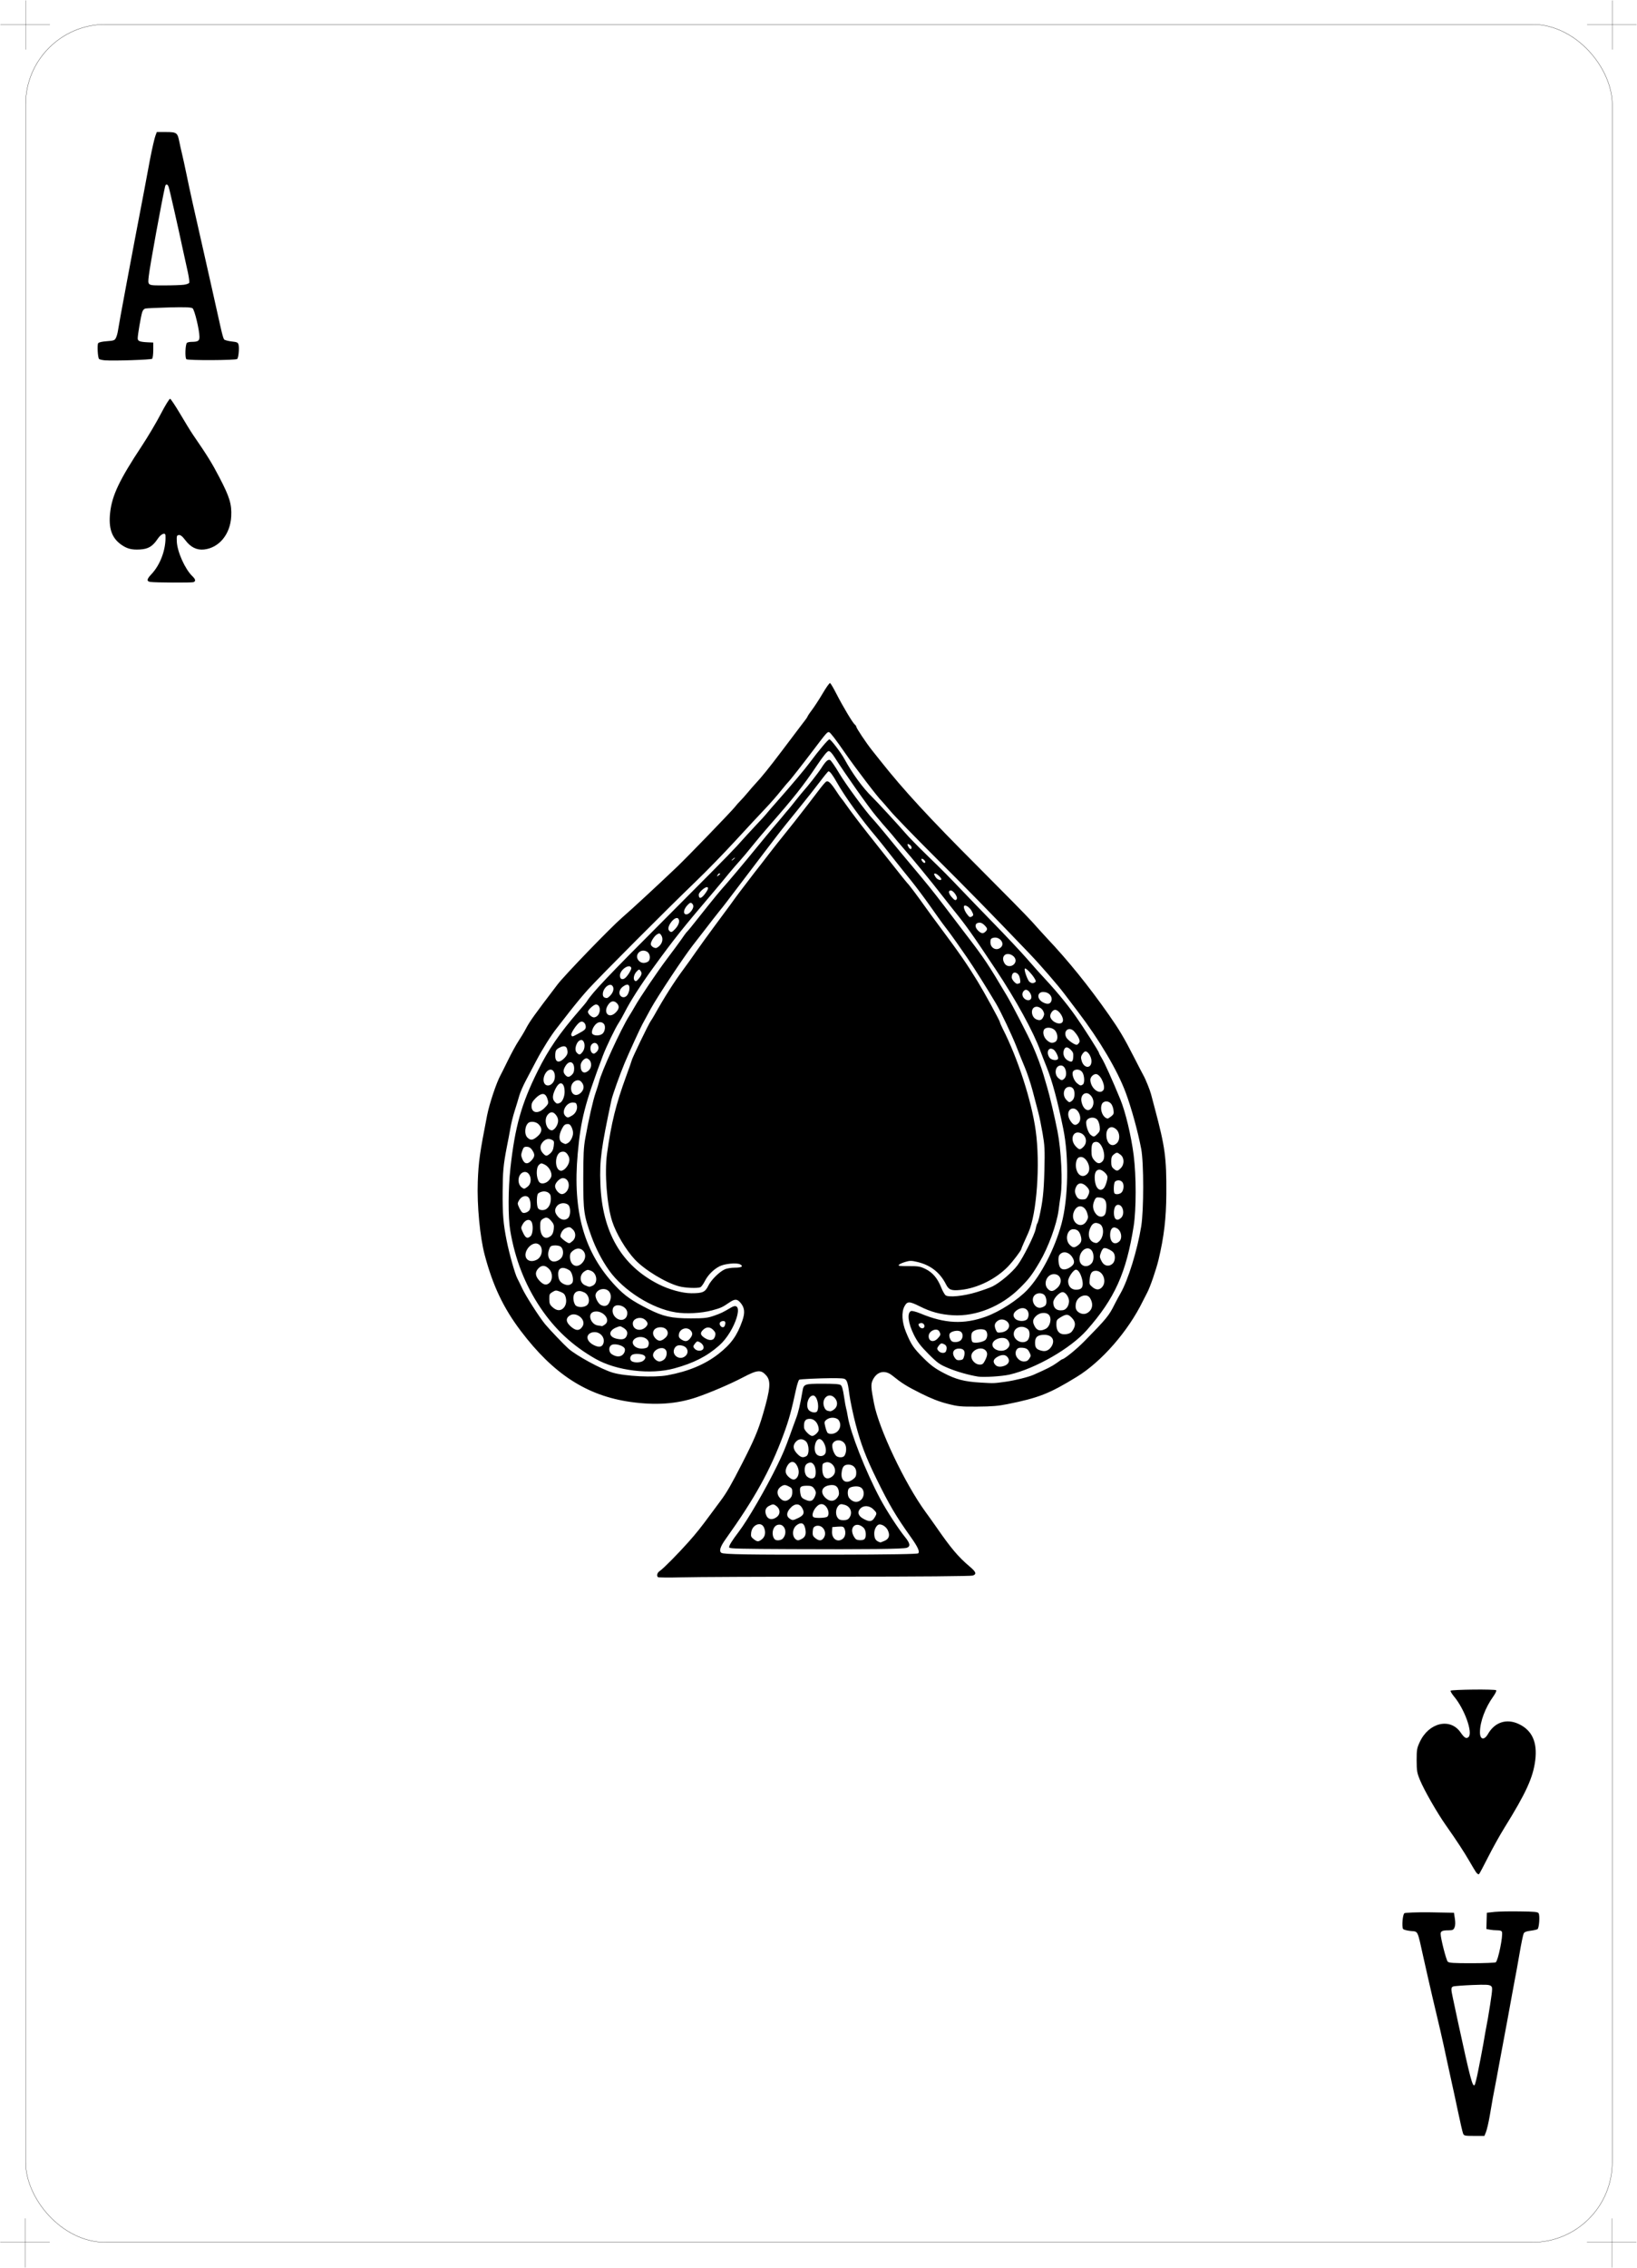 <?xml version="1.0" encoding="UTF-8" standalone="no"?>
<!-- Created with Inkscape (http://www.inkscape.org/) -->
<svg
   xmlns:dc="http://purl.org/dc/elements/1.1/"
   xmlns:cc="http://creativecommons.org/ns#"
   xmlns:rdf="http://www.w3.org/1999/02/22-rdf-syntax-ns#"
   xmlns:svg="http://www.w3.org/2000/svg"
   xmlns="http://www.w3.org/2000/svg"
   xmlns:sodipodi="http://sodipodi.sourceforge.net/DTD/sodipodi-0.dtd"
   xmlns:inkscape="http://www.inkscape.org/namespaces/inkscape"
   id="svg7133"
   sodipodi:version="0.32"
   inkscape:version="0.46"
   width="230.315"
   height="318.842"
   version="1.0"
   sodipodi:docname="as.svg"
   inkscape:output_extension="org.inkscape.output.svg.inkscape">
  <defs
     id="defs7136">
    <inkscape:perspective
       sodipodi:type="inkscape:persp3d"
       inkscape:vp_x="0 : 526.18109 : 1"
       inkscape:vp_y="0 : 1000 : 0"
       inkscape:vp_z="744.09448 : 526.18109 : 1"
       inkscape:persp3d-origin="372.04724 : 350.78739 : 1"
       id="perspective7140" />
  </defs>
  <sodipodi:namedview
     inkscape:window-height="900"
     inkscape:window-width="1027"
     inkscape:pageshadow="2"
     inkscape:pageopacity="0.0"
     guidetolerance="10.0"
     gridtolerance="10.0"
     objecttolerance="10.0"
     borderopacity="1.0"
     bordercolor="#666666"
     pagecolor="#ffffff"
     id="base"
     showgrid="false"
     inkscape:zoom="2"
     inkscape:cx="113.50858"
     inkscape:cy="173.36079"
     inkscape:window-x="22"
     inkscape:window-y="29"
     inkscape:current-layer="svg7133" />
  <path
     style="fill:#000000"
     d="M 22.062 18.562 L 21.875 19.062 C 21.764 19.33 21.4 20.863 21.094 22.469 C 20.787 24.075 20.432 26.03 20.281 26.812 C 18.481 36.177 16.733 45.518 16.594 46.5 C 16.547 46.829 16.421 47.285 16.312 47.5 C 16.134 47.854 16.001 47.899 15.031 47.969 C 14.362 48.017 13.899 48.121 13.812 48.25 C 13.653 48.488 13.754 50.289 13.938 50.469 C 14.005 50.535 14.379 50.626 14.75 50.656 C 15.984 50.757 21.254 50.581 21.406 50.438 C 21.489 50.36 21.563 49.812 21.562 49.219 L 21.562 48.156 L 20.812 48.125 C 19.621 48.063 19.375 47.95 19.375 47.562 C 19.375 47.075 19.818 44.489 20 43.906 C 20.097 43.596 20.262 43.418 20.469 43.375 C 20.648 43.337 22.158 43.262 23.812 43.219 C 26.099 43.159 26.897 43.2 27.094 43.344 C 27.372 43.547 28.053 46.372 28.062 47.344 C 28.068 47.933 27.86 48.054 26.938 48.062 C 26.69 48.065 26.418 48.12 26.312 48.188 C 26.078 48.336 25.997 50.278 26.219 50.5 C 26.411 50.692 33.183 50.661 33.375 50.469 C 33.557 50.287 33.683 48.947 33.562 48.469 C 33.479 48.137 33.354 48.09 32.562 48 C 32.07 47.944 31.602 47.811 31.531 47.719 C 31.417 47.569 31.263 47.014 31 45.844 C 30.757 44.762 30.133 41.995 29.875 40.812 C 29.713 40.071 29.236 37.947 28.812 36.094 C 27.247 29.235 26.686 26.681 26.25 24.562 C 26.004 23.368 25.707 22.015 25.594 21.562 C 25.481 21.11 25.314 20.349 25.219 19.875 C 24.975 18.659 24.856 18.562 23.344 18.562 L 22.062 18.562 z M 23.438 25.938 C 23.531 25.938 23.636 26.032 23.719 26.25 C 23.851 26.598 25.024 31.779 25.75 35.188 C 25.969 36.217 26.289 37.623 26.438 38.312 C 26.586 39.002 26.664 39.648 26.625 39.75 C 26.586 39.852 26.252 39.98 25.875 40.031 C 25.498 40.083 24.238 40.125 23.094 40.125 C 20.699 40.125 20.775 40.193 20.938 38.75 C 21.097 37.332 22.757 28.276 23.219 26.25 C 23.268 26.033 23.344 25.937 23.438 25.938 z M 23.938 56.062 C 23.842 56.031 23.248 56.982 22.625 58.188 C 22.007 59.384 20.797 61.419 19.938 62.719 C 16.801 67.462 15.773 69.633 15.5 72.031 C 15.252 74.206 15.7 75.589 17 76.531 C 17.854 77.15 18.518 77.316 19.688 77.25 C 20.859 77.184 21.471 76.819 22.188 75.75 C 22.648 75.063 23.257 74.796 23.281 75.281 C 23.378 77.171 22.579 79.389 21.281 80.75 C 20.638 81.424 20.603 81.729 21.156 81.812 C 21.826 81.914 26.961 81.943 27.219 81.844 C 27.563 81.712 27.529 81.445 27.062 81 C 26.044 80.028 24.941 77.595 24.875 76.125 C 24.84 75.355 24.875 75.259 25.156 75.219 C 25.386 75.186 25.641 75.37 26.094 75.969 C 26.822 76.933 27.688 77.366 28.719 77.25 C 30.841 77.011 32.403 75.098 32.531 72.594 C 32.619 70.886 32.301 69.871 30.906 67.188 C 29.847 65.149 29.206 64.1 27.156 61.125 C 26.791 60.596 25.972 59.236 25.312 58.125 C 24.653 57.014 24.032 56.094 23.938 56.062 z M 116.781 96.031 C 116.69 96.001 116.217 96.683 115.719 97.531 C 115.22 98.379 114.522 99.434 114.188 99.875 C 113.853 100.316 113.594 100.722 113.594 100.781 C 113.594 100.84 113.157 101.409 112.656 102.062 C 112.156 102.716 110.933 104.338 109.938 105.656 C 108.226 107.921 107.094 109.328 106.219 110.25 C 106.007 110.473 105.552 111 105.188 111.438 C 104.823 111.875 104.335 112.416 104.125 112.625 C 103.915 112.834 103.593 113.19 103.406 113.438 C 103.016 113.954 96.761 120.431 95.312 121.812 C 92.785 124.223 88.834 127.882 87.531 129 C 85.975 130.336 79.451 137.077 78.438 138.406 C 75.174 142.687 74.522 143.597 73.969 144.656 C 73.722 145.129 73.252 145.903 72.938 146.375 C 72.623 146.847 71.96 148.058 71.469 149.062 C 70.978 150.067 70.515 150.986 70.438 151.125 C 69.85 152.176 68.845 155.203 68.531 156.812 C 67.511 162.038 67.324 163.285 67.219 166.156 C 67.098 169.46 67.534 173.941 68.188 176.406 C 69.333 180.73 70.813 183.867 73.281 187.125 C 77.878 193.192 82.57 196.226 88.719 197.094 C 92.255 197.593 95.21 197.382 98 196.438 C 99.879 195.801 102.724 194.589 104.562 193.625 C 106.567 192.574 107.053 192.535 107.781 193.344 C 108.483 194.122 108.406 195.171 107.344 198.812 C 106.66 201.155 106.035 202.572 104.406 205.75 C 102.918 208.655 102.265 209.814 101.375 211 C 101.044 211.441 100.443 212.252 100.031 212.812 C 98.628 214.724 97.941 215.579 96.812 216.844 C 95.386 218.442 93.321 220.531 92.844 220.844 C 92.485 221.079 92.34 221.483 92.562 221.719 C 92.624 221.784 94.135 221.803 95.906 221.75 C 97.677 221.697 107.541 221.656 117.812 221.656 C 129.497 221.657 136.636 221.591 136.875 221.5 C 137.45 221.281 137.318 220.98 136.375 220.188 C 134.822 218.883 133.756 217.603 131.781 214.75 C 131.205 213.917 130.494 212.94 130.219 212.562 C 127.296 208.549 123.665 200.899 122.969 197.312 C 122.547 195.141 122.501 194.621 122.781 194.031 C 123.364 192.803 124.481 192.53 125.531 193.375 C 126.882 194.462 127.526 194.871 129.531 195.875 C 131.03 196.625 132.103 197.041 133.281 197.344 C 134.798 197.733 135.119 197.763 137.531 197.75 C 139.556 197.739 140.504 197.65 141.719 197.406 C 146.128 196.522 147.63 195.935 151.5 193.562 C 154.998 191.418 158.716 187.162 160.781 182.938 C 160.983 182.526 161.266 181.982 161.406 181.719 C 161.811 180.961 162.675 178.46 163 177.094 C 163.772 173.841 164.072 171.322 164.094 167.844 C 164.126 162.662 163.914 161.26 162.469 155.812 C 162.25 154.989 162.012 154.104 161.938 153.812 C 161.802 153.281 161.192 151.748 160.875 151.188 C 160.782 151.023 160.212 149.934 159.625 148.781 C 158.156 145.895 157.464 144.744 156 142.656 C 153.158 138.603 150.289 135.056 147.281 131.875 C 146.736 131.298 145.783 130.231 145.156 129.531 C 144.529 128.831 141.134 125.386 137.594 121.844 C 130.749 114.996 127.148 111.102 123.875 106.969 C 123.569 106.582 123.016 105.891 122.656 105.438 C 121.839 104.409 120.469 102.341 120.469 102.156 C 120.469 102.08 120.378 101.95 120.25 101.844 C 119.952 101.597 118.588 99.322 117.656 97.5 C 117.259 96.724 116.873 96.062 116.781 96.031 z M 116.656 102.938 C 116.84 102.994 117.604 103.992 118.906 105.875 C 120.392 108.022 123.553 112.165 124.062 112.625 C 124.108 112.666 124.653 113.29 125.281 114.031 C 125.909 114.773 128.733 117.684 131.562 120.5 C 135.995 124.911 139.114 128.082 144.812 134.031 C 146.383 135.671 148.814 138.475 149.75 139.719 C 150.153 140.254 151.003 141.371 151.625 142.188 C 154.735 146.269 157.226 150.51 158.375 153.594 C 159.164 155.711 160.085 159.017 160.562 161.531 C 160.934 163.49 160.929 170.146 160.562 172.406 C 160.024 175.723 158.732 179.926 157.656 181.812 C 157.445 182.183 157.055 182.885 156.812 183.375 C 156.03 184.955 155.718 185.345 152.594 188.531 C 151.451 189.696 149.723 191.094 149.438 191.094 C 149.396 191.094 149.055 191.339 148.656 191.625 C 148.025 192.078 147.279 192.456 145.406 193.281 C 144.676 193.603 142.794 194.069 141.5 194.25 C 139.782 194.49 139.884 194.482 138 194.375 C 135.669 194.242 134.47 193.925 132.719 193 C 131.547 192.381 130.948 191.945 129.938 190.938 C 128.528 189.531 128.197 189.045 127.469 187.281 C 126.891 185.882 126.812 184.477 127.25 183.656 C 127.643 182.92 127.934 182.92 129.406 183.656 C 130.976 184.442 132.301 184.8 134.062 184.906 C 137.316 185.102 140.875 183.658 143.438 181.125 C 144.727 179.85 145.161 179.302 146.281 177.406 C 147.488 175.364 148.678 172.125 148.938 170.125 C 149.018 169.507 149.138 168.597 149.219 168.094 C 149.522 166.209 149.316 161.754 148.781 159.031 C 148.367 156.921 147.666 153.986 147.344 152.906 C 147.233 152.536 146.994 151.712 146.812 151.094 C 146.479 149.957 145.879 148.347 145.281 147 C 144.666 145.612 142.443 141.305 141.688 140.031 C 139.002 135.504 138.464 134.7 135.812 131.25 C 135.065 130.278 133.756 128.549 132.906 127.438 C 131.193 125.197 130.451 124.277 128.031 121.406 C 127.125 120.331 126.163 119.166 125.875 118.812 C 123.865 116.346 122.978 115.328 122.812 115.156 C 121.837 114.142 118.964 110.221 118.094 108.75 C 117.494 107.735 116.897 106.888 116.781 106.844 C 116.488 106.731 116.172 107.011 115.562 107.969 C 115.103 108.69 113.619 110.573 112.969 111.281 C 112.845 111.416 112.412 111.952 112 112.469 C 111.588 112.986 111.115 113.584 110.938 113.781 C 110.76 113.978 110.4 114.408 110.125 114.75 C 109.85 115.092 109.234 115.807 108.781 116.344 C 108.328 116.88 107.314 118.102 106.531 119.062 C 104.676 121.339 102.256 124.213 101.562 124.969 C 101.091 125.483 98.627 128.542 97.188 130.375 C 96.94 130.69 96.651 131.005 96.562 131.094 C 96.474 131.182 96.161 131.641 95.844 132.094 C 95.527 132.547 94.655 133.73 93.906 134.719 C 92.514 136.556 89.974 140.313 89.281 141.562 C 89.069 141.946 88.731 142.495 88.531 142.812 C 87.349 144.692 84.6 150.689 84.281 152.094 C 84.225 152.341 84.016 153.017 83.812 153.594 C 83.429 154.68 82.814 157.432 82.344 160.031 C 82.124 161.245 82.061 162.319 82.062 165.719 C 82.064 170.34 82.148 170.869 83.219 173.844 C 83.801 175.463 84.689 177.19 85.688 178.594 C 87.717 181.448 91.755 183.978 95.062 184.5 C 96.533 184.732 98.639 184.634 100.188 184.219 C 101.461 183.877 101.669 183.756 102.594 183.125 C 103.39 182.582 103.713 182.592 104.188 183.156 C 104.769 183.848 104.845 184.524 104.438 185.688 C 103.71 187.763 102.887 188.922 101.125 190.312 C 99.228 191.81 96.843 192.805 93.906 193.344 C 92.02 193.69 87.902 193.487 86.188 192.969 C 84.575 192.481 81.111 190.597 79.969 189.594 C 79.42 189.111 77.273 186.873 76.688 186.156 C 75.831 185.108 73.943 182.146 73.469 181.125 C 73.201 180.548 72.89 179.925 72.781 179.719 C 72.457 179.107 71.666 176.333 71.281 174.406 C 70.8 171.995 70.699 170.692 70.719 167.5 C 70.736 164.72 70.815 163.785 71.312 161.219 C 71.472 160.395 71.712 159.211 71.812 158.594 C 71.913 157.976 72.18 156.888 72.406 156.188 C 72.633 155.487 72.921 154.523 73.062 154.031 C 73.204 153.54 73.617 152.599 73.969 151.938 C 74.32 151.276 74.99 150 75.469 149.094 C 76.335 147.452 77.552 145.527 78.344 144.531 C 78.573 144.243 79.357 143.228 80.094 142.281 C 80.831 141.334 82.014 139.901 82.719 139.125 C 84.391 137.283 94.127 127.534 97.812 124 C 99.397 122.481 101.978 119.823 103.562 118.094 C 105.147 116.364 107.043 114.335 107.75 113.594 C 108.457 112.852 109.416 111.743 109.906 111.125 C 110.396 110.507 110.86 109.979 110.906 109.938 C 111.131 109.737 113.097 107.221 114.562 105.281 C 116.282 103.006 116.414 102.863 116.656 102.938 z M 116.688 103.938 C 116.518 103.938 115.138 105.574 113.969 107.156 C 113.232 108.153 111.246 110.505 109.312 112.688 C 108.736 113.338 108.105 114.056 107.906 114.312 C 107.708 114.569 106.984 115.362 106.312 116.062 C 105.641 116.763 104.444 118.095 103.625 119 C 102.806 119.905 98.165 124.587 93.344 129.406 C 85.529 137.218 83.375 139.501 82.562 140.781 C 82.432 140.987 81.943 141.553 81.5 142.062 C 78.694 145.293 77.15 147.57 75.688 150.5 C 73.363 155.157 72.459 158.364 71.812 164.219 C 71.492 167.127 71.472 171.106 71.781 172.969 C 72.452 177.001 73.861 180.616 76.031 183.844 C 78.093 186.91 80.576 189.207 83.781 191.031 C 86.752 192.722 91.534 193.291 94.875 192.375 C 97.576 191.635 99.422 190.71 101.188 189.156 C 103.442 187.172 104.867 182.649 102.875 183.812 C 101.703 184.497 101.452 184.63 100.469 184.969 C 99.543 185.288 99.172 185.344 97.188 185.344 C 94.437 185.344 93.292 185.074 91.219 184.031 C 88.915 182.873 87.916 182.177 86.625 180.812 C 82.186 176.123 80.541 170.38 81.281 162.188 C 81.718 157.354 82.281 155.193 84.812 148.438 C 85.289 147.165 86.588 144.476 87.062 143.781 C 87.203 143.575 87.591 142.899 87.906 142.281 C 88.689 140.746 90.126 138.489 91.938 136 C 94.883 131.951 96.03 130.512 100.562 125.188 C 101.169 124.475 102.068 123.384 102.562 122.781 C 103.057 122.179 103.78 121.352 104.156 120.938 C 104.532 120.523 105.256 119.659 105.781 119 C 106.306 118.341 107.42 117.01 108.25 116.062 C 111.671 112.159 112.997 110.496 114.906 107.656 C 115.877 106.212 116.393 105.594 116.594 105.594 C 116.779 105.594 117.052 105.881 117.406 106.438 C 118.942 108.85 122.246 113.533 123.25 114.719 C 123.425 114.925 123.858 115.453 124.219 115.875 C 124.579 116.297 125.171 116.943 125.5 117.344 C 125.829 117.744 126.548 118.628 127.125 119.281 C 128.242 120.546 131.047 123.95 132.531 125.875 C 133.025 126.516 133.702 127.376 134.031 127.781 C 135.971 130.166 136.791 131.336 140.125 136.344 C 142.925 140.55 145.425 145.113 146.375 147.75 C 146.523 148.162 146.918 149.176 147.25 150 C 148.044 151.97 148.777 154.696 149.594 158.688 C 150.416 162.707 150.306 168.525 149.344 172.062 C 148.389 175.573 146.458 179.316 144.531 181.344 C 143.182 182.763 140.67 184.385 138.719 185.094 C 135.609 186.222 132.91 186.08 129.5 184.656 C 128.902 184.406 128.311 184.265 128.188 184.312 C 127.58 184.546 127.763 186.035 128.594 187.688 C 129.062 188.62 129.485 189.204 130.625 190.344 C 131.943 191.662 132.211 191.83 133.438 192.344 C 134.642 192.849 136.359 193.331 137.625 193.531 C 138.394 193.653 140.997 193.489 142.031 193.25 C 145.702 192.403 150.641 189.563 152.906 187 C 156.845 182.543 158.46 178.941 159.5 172.375 C 159.869 170.048 159.871 165.294 159.5 162.406 C 159.146 159.651 158.352 156.333 157.625 154.562 C 156.496 151.812 155.388 149.364 155 148.75 C 154.785 148.409 154.625 148.083 154.625 148.031 C 154.625 147.852 152.451 144.441 151.344 142.875 C 149.941 140.891 148.451 139.123 146 136.5 C 145.915 136.409 145.167 135.561 144.344 134.625 C 143.52 133.689 141.473 131.513 139.781 129.781 C 138.089 128.049 136.09 125.97 135.344 125.188 C 133.488 123.241 132.854 122.597 130.344 120.156 C 129.149 118.995 127.846 117.666 127.438 117.188 C 126.467 116.05 123.38 112.708 122.688 112.031 C 121.365 110.738 119.928 108.754 118.812 106.719 C 118.3 105.783 116.893 103.938 116.688 103.938 z M 116.562 108.438 C 116.761 108.438 117.14 108.922 117.781 110.062 C 118.866 111.993 121.297 115.346 123.25 117.625 C 123.673 118.119 124.664 119.377 125.469 120.406 C 126.274 121.436 127.521 122.979 128.219 123.844 C 128.917 124.709 130.121 126.326 130.906 127.438 C 131.691 128.549 132.58 129.807 132.906 130.219 C 133.233 130.631 133.993 131.645 134.562 132.469 C 135.132 133.292 135.806 134.254 136.062 134.625 C 137 135.979 138.862 138.94 140.156 141.125 C 140.828 142.258 142.397 145.585 143 147.125 C 143.36 148.044 143.891 149.362 144.188 150.062 C 144.484 150.763 144.986 152.232 145.281 153.344 C 145.577 154.456 145.94 155.861 146.094 156.438 C 146.247 157.014 146.511 158.314 146.688 159.344 C 146.976 161.022 147.018 161.573 146.938 164.594 C 146.855 167.689 146.691 168.99 146.219 171.094 C 146.127 171.502 146.005 171.914 145.938 172 C 145.87 172.086 145.778 172.421 145.719 172.75 C 145.566 173.601 143.974 176.782 143.156 177.875 C 142.403 178.881 140.74 180.296 139.656 180.844 C 139.279 181.035 138.258 181.394 137.406 181.656 C 135.605 182.211 133.45 182.43 133.031 182.094 C 132.893 181.983 132.61 181.479 132.406 180.969 C 131.898 179.699 131.206 178.89 130.219 178.406 C 129.481 178.045 129.223 177.994 127.844 178 C 126.575 178.006 126.332 177.977 126.469 177.812 C 126.56 177.703 126.978 177.524 127.375 177.406 C 128.002 177.22 128.221 177.217 129.031 177.406 C 130.921 177.847 132.244 178.883 133.094 180.562 C 133.49 181.346 133.858 181.477 135.156 181.344 C 137.522 181.101 140.135 179.811 141.844 178.031 C 142.528 177.318 143.688 175.783 143.688 175.594 C 143.688 175.554 143.835 175.185 144.031 174.75 C 144.228 174.315 144.522 173.652 144.688 173.281 C 145.87 170.636 146.372 163.663 145.719 158.969 C 145.129 154.73 143.203 148.78 141.062 144.594 C 140.852 144.182 140.688 143.781 140.688 143.719 C 140.686 143.531 138.45 139.447 137.562 138 C 136.065 135.559 135.116 134.166 131.938 129.906 C 131.526 129.354 130.713 128.257 130.156 127.469 C 129.164 126.064 127.84 124.304 127.656 124.156 C 127.605 124.115 126.845 123.174 125.969 122.062 C 125.092 120.951 123.373 118.788 122.156 117.25 C 120.939 115.712 119.599 113.94 119.188 113.344 C 118.776 112.748 118.368 112.215 118.281 112.125 C 118.194 112.035 117.868 111.529 117.531 111.031 C 116.815 109.973 116.532 109.754 116.25 109.875 C 116.137 109.924 115.65 110.5 115.156 111.156 C 114.359 112.215 113.228 113.677 111.75 115.562 C 111.486 115.9 110.806 116.745 110.25 117.438 C 109.694 118.13 108.785 119.269 108.25 119.969 C 107.715 120.669 107.201 121.345 107.094 121.469 C 106.917 121.674 105.811 123.105 103.969 125.531 C 103.58 126.044 103.047 126.786 102.781 127.156 C 102.515 127.527 101.513 128.874 100.562 130.156 C 99.612 131.438 98.432 133.064 97.938 133.781 C 97.443 134.499 96.662 135.592 96.219 136.188 C 94.852 138.024 93.429 140.269 92.062 142.719 C 91.856 143.089 91.623 143.449 91.562 143.531 C 91.255 143.947 88.875 148.875 88.875 149.094 C 88.875 149.14 88.52 150.146 88.094 151.312 C 86.661 155.231 86.001 157.879 85.406 162.188 C 85.036 164.87 85.381 169.371 86.125 171.688 C 86.679 173.411 88.041 175.699 89.312 177.062 C 90.674 178.522 93.678 180.353 95.562 180.844 C 96.43 181.07 98.09 181.138 98.531 180.969 C 98.665 180.917 98.948 180.537 99.156 180.125 C 99.59 179.269 100.35 178.485 101.219 178.031 C 101.937 177.656 103.64 177.49 104.125 177.75 C 104.645 178.029 104.344 178.219 103.375 178.219 C 102.883 178.219 102.265 178.322 102 178.438 C 101.219 178.778 100.055 179.933 99.656 180.75 C 99.209 181.665 98.842 181.813 97.281 181.812 C 96.01 181.812 94.149 181.297 92.688 180.562 C 87.447 177.929 84.706 173.197 84.469 166.375 C 84.354 163.089 84.58 161.415 86.031 154.625 C 86.169 153.979 87.213 151.049 87.875 149.469 C 88.504 147.969 90.091 144.507 90.375 144 C 90.515 143.75 91.04 142.76 91.562 141.812 C 92.555 140.014 96.252 134.457 97.469 132.906 C 97.857 132.412 98.683 131.355 99.312 130.531 C 99.942 129.708 100.788 128.619 101.188 128.125 C 102.117 126.976 101.781 127.389 104.531 123.781 C 105.845 122.058 107.171 120.299 107.5 119.875 C 107.829 119.451 108.604 118.442 109.219 117.625 C 109.833 116.808 111.236 115.068 112.312 113.75 C 113.389 112.432 114.771 110.678 115.375 109.875 C 115.979 109.072 116.502 108.438 116.562 108.438 z M 127.688 118.688 C 127.71 118.64 127.8 118.66 127.969 118.75 C 128.133 118.838 128.25 119.036 128.25 119.156 C 128.25 119.469 127.995 119.404 127.812 119.062 C 127.7 118.852 127.665 118.735 127.688 118.688 z M 103.344 120.594 C 103.384 120.574 103.406 120.573 103.406 120.594 C 103.406 120.635 103.28 120.741 103.156 120.844 C 103.033 120.946 102.938 121.01 102.938 120.969 C 102.938 120.928 103.033 120.821 103.156 120.719 C 103.218 120.667 103.303 120.614 103.344 120.594 z M 129.656 120.75 C 129.765 120.641 130.187 120.996 130.188 121.188 C 130.188 121.26 130.135 121.312 130.062 121.312 C 129.871 121.312 129.547 120.859 129.656 120.75 z M 101.25 122.781 C 101.278 122.788 101.312 122.833 101.312 122.875 C 101.312 122.906 101.188 122.99 101.062 123.094 C 100.872 123.252 100.859 123.268 100.938 123.062 C 100.998 122.905 101.167 122.762 101.25 122.781 z M 131.469 122.812 C 131.5 122.798 131.53 122.812 131.594 122.812 C 131.795 122.812 132.438 123.405 132.438 123.594 C 132.438 123.853 131.873 123.674 131.656 123.344 C 131.436 123.008 131.376 122.856 131.469 122.812 z M 99.438 124.719 C 99.486 124.714 99.537 124.724 99.562 124.75 C 99.677 124.864 99.595 125.087 99.281 125.531 C 98.698 126.359 98.313 126.448 98.312 125.781 C 98.312 125.451 99.101 124.755 99.438 124.719 z M 133.781 125.188 C 134.117 125.188 134.737 126.052 134.625 126.344 C 134.5 126.67 134.301 126.6 133.875 126.094 C 133.422 125.555 133.399 125.188 133.781 125.188 z M 97.094 126.938 C 97.183 126.903 97.255 126.926 97.344 127 C 97.627 127.235 97.604 127.584 97.312 128 C 97.007 128.436 96.623 128.653 96.375 128.5 C 96.1 128.33 96.246 127.76 96.719 127.25 C 96.875 127.082 97.004 126.972 97.094 126.938 z M 135.75 127.312 C 135.995 127.275 136.469 127.63 136.719 128.094 C 136.976 128.572 136.977 128.689 136.781 128.812 C 136.451 129.021 136.407 128.969 136.062 128.531 C 135.722 128.098 135.509 127.491 135.656 127.344 C 135.68 127.32 135.715 127.318 135.75 127.312 z M 95.219 129.062 C 95.297 129.061 95.349 129.067 95.406 129.125 C 95.693 129.411 95.523 130.033 95 130.594 C 94.528 131.099 94.392 131.134 94.125 130.812 C 93.755 130.366 94.673 129.073 95.219 129.062 z M 137.719 129.719 C 137.999 129.687 138.241 129.804 138.5 130.062 C 138.94 130.502 138.977 130.648 138.656 130.969 C 138.324 131.301 138.029 131.248 137.594 130.812 C 137.096 130.315 137.156 129.784 137.719 129.719 z M 92.656 131.25 C 92.806 131.202 92.875 131.267 93 131.438 C 93.307 131.857 93.249 132.469 92.844 132.906 C 92.642 133.124 92.388 133.284 92.281 133.281 C 91.937 133.273 91.562 132.981 91.562 132.719 C 91.563 132.343 92.086 131.548 92.469 131.344 C 92.539 131.306 92.606 131.266 92.656 131.25 z M 140.062 131.812 C 140.787 131.856 141.342 132.658 140.844 133.156 C 140.251 133.749 139.344 133.332 139.344 132.469 C 139.344 132.037 139.412 131.928 139.75 131.844 C 139.858 131.817 139.959 131.806 140.062 131.812 z M 90.375 133.656 C 90.585 133.625 90.833 133.662 91.062 133.812 C 91.526 134.116 91.563 134.985 91.125 135.219 C 90.681 135.456 90.236 135.424 89.906 135.094 C 89.328 134.516 89.745 133.75 90.375 133.656 z M 141.688 134.125 C 141.868 134.1 142.08 134.13 142.312 134.25 C 142.898 134.553 143.057 135.123 142.688 135.531 C 142.326 135.931 141.669 135.919 141.375 135.5 C 140.907 134.832 141.145 134.201 141.688 134.125 z M 88.469 135.844 C 88.63 135.837 88.749 135.896 88.812 136.062 C 88.892 136.27 88.279 137.271 87.906 137.531 C 87.522 137.799 87.219 137.619 87.219 137.156 C 87.219 136.524 87.985 135.865 88.469 135.844 z M 144.25 136.156 C 144.495 136.229 145.16 136.919 145.5 137.469 C 145.758 137.885 145.798 137.984 145.625 138.094 C 145.338 138.276 145.129 138.251 144.844 138.031 C 144.57 137.821 144.04 136.335 144.188 136.188 C 144.203 136.172 144.215 136.146 144.25 136.156 z M 89.906 136.312 C 89.983 136.295 90.02 136.364 90.125 136.5 C 90.357 136.801 90.286 137.114 89.812 137.656 C 89.567 137.938 89.439 138.002 89.281 137.844 C 89.066 137.628 89.175 137.025 89.531 136.625 C 89.712 136.422 89.829 136.33 89.906 136.312 z M 142.656 136.75 C 142.848 136.684 143.116 136.782 143.312 137.062 C 143.519 137.357 143.632 138.219 143.469 138.219 C 143.434 138.219 143.308 138.266 143.188 138.312 C 142.956 138.401 142.344 137.744 142.344 137.406 C 142.344 137.058 142.464 136.816 142.656 136.75 z M 88.156 138.438 C 88.261 138.412 88.344 138.43 88.406 138.469 C 88.627 138.605 88.604 139.246 88.344 139.75 C 87.882 140.642 86.816 140.063 87.25 139.156 C 87.405 138.832 87.842 138.514 88.156 138.438 z M 85.719 138.469 C 85.859 138.432 85.986 138.442 86.094 138.531 C 86.422 138.804 86.368 139.364 85.938 139.875 C 85.724 140.128 85.471 140.319 85.375 140.312 C 84.98 140.286 84.812 140.132 84.812 139.75 C 84.812 139.177 85.297 138.58 85.719 138.469 z M 144.281 139.156 C 144.357 139.135 144.426 139.159 144.5 139.188 C 144.86 139.326 145.2 139.978 145.094 140.312 C 144.891 140.952 143.844 140.508 143.844 139.781 C 143.844 139.499 144.053 139.219 144.281 139.156 z M 146.594 139.469 C 146.695 139.447 146.807 139.457 146.938 139.469 C 147.599 139.526 148.08 140.088 147.938 140.656 C 147.813 141.153 147.401 141.248 146.781 140.938 C 145.903 140.497 145.886 139.621 146.594 139.469 z M 86.188 140.781 C 86.407 140.753 86.628 140.859 86.812 141.062 C 87.167 141.454 87.118 141.831 86.656 142.312 C 85.693 143.318 84.774 142.37 85.594 141.219 C 85.773 140.968 85.968 140.81 86.188 140.781 z M 83.844 141.219 C 84.395 141.219 84.585 142.075 84.156 142.688 C 84.026 142.873 83.762 143.031 83.562 143.031 C 83.248 143.031 82.719 142.545 82.719 142.25 C 82.719 141.967 83.535 141.219 83.844 141.219 z M 145.844 141.531 C 146.204 141.537 146.605 141.789 146.781 142.156 C 146.942 142.493 146.943 142.631 146.781 142.969 C 146.565 143.42 146.308 143.515 145.812 143.312 C 145.158 143.045 144.959 141.964 145.5 141.625 C 145.593 141.567 145.724 141.529 145.844 141.531 z M 148.438 141.969 C 149.01 141.969 149.772 143.17 149.5 143.656 C 149.204 144.185 148.014 143.732 147.781 143 C 147.66 142.618 148.075 141.969 148.438 141.969 z M 81.844 143.625 C 82.114 143.63 82.362 143.883 82.406 144.25 C 82.458 144.674 82.297 144.82 81.312 145.344 C 80.486 145.783 80.485 145.787 80.375 145.5 C 80.283 145.26 81.132 143.989 81.562 143.719 C 81.651 143.663 81.754 143.623 81.844 143.625 z M 84.281 143.719 C 84.563 143.66 84.845 143.773 85 144 C 85.21 144.307 85.11 144.984 84.812 145.281 C 84.459 145.635 83.608 145.662 83.344 145.344 C 83.116 145.069 83.51 144.165 84 143.844 C 84.084 143.789 84.187 143.738 84.281 143.719 z M 147.312 144.5 C 147.692 144.432 148.205 144.571 148.469 144.906 C 148.871 145.418 148.862 146.259 148.469 146.469 C 148.048 146.694 147.802 146.649 147.375 146.312 C 146.905 145.943 146.678 145.292 146.844 144.844 C 146.915 144.651 147.085 144.541 147.312 144.5 z M 150.344 144.688 C 150.576 144.637 150.872 144.72 151.125 145 C 151.71 145.649 152.014 146.292 151.844 146.562 C 151.757 146.7 151.608 146.851 151.531 146.875 C 151.254 146.962 150.199 146.226 150 145.812 C 149.726 145.241 149.956 144.771 150.344 144.688 z M 81.719 146.219 C 81.796 146.21 81.861 146.202 81.938 146.25 C 82.332 146.497 82.349 147.392 81.969 147.875 C 81.598 148.346 81.496 148.339 81.156 148 C 80.686 147.53 81.18 146.277 81.719 146.219 z M 83.594 146.625 C 84.091 146.56 84.44 147.326 84 147.812 C 83.857 147.97 83.663 148.125 83.562 148.125 C 83.021 148.125 82.874 147.032 83.375 146.719 C 83.45 146.672 83.523 146.634 83.594 146.625 z M 79.375 147.094 C 79.66 147.114 79.801 147.35 79.844 147.781 C 79.878 148.119 79.777 148.357 79.469 148.688 C 78.621 149.594 78.025 149.361 78.125 148.156 C 78.164 147.688 78.247 147.534 78.719 147.281 C 78.975 147.144 79.204 147.082 79.375 147.094 z M 150.031 147.25 C 150.202 147.227 150.418 147.356 150.656 147.594 C 150.97 147.907 151.037 148.088 151 148.594 C 150.948 149.3 150.795 149.39 150.25 149.094 C 149.748 148.821 149.512 148.257 149.656 147.719 C 149.731 147.438 149.861 147.273 150.031 147.25 z M 147.75 147.438 C 147.873 147.404 148.017 147.44 148.188 147.531 C 148.521 147.71 148.983 148.65 148.844 148.875 C 148.672 149.153 147.897 149.031 147.656 148.688 C 147.272 148.138 147.382 147.538 147.75 147.438 z M 152.719 147.812 C 153.091 147.812 153.562 148.577 153.562 149.188 C 153.562 150.263 152.512 150.239 152.188 149.156 C 152.045 148.68 152.072 148.506 152.281 148.188 C 152.419 147.978 152.603 147.812 152.719 147.812 z M 82.5 148.781 C 82.551 148.777 82.579 148.795 82.625 148.812 C 83.233 149.046 83.367 149.977 82.844 150.469 C 82.214 151.06 81.687 150.78 81.688 149.812 C 81.688 149.351 82.141 148.81 82.5 148.781 z M 80.156 149.344 C 80.495 149.276 80.781 149.592 80.781 150.219 C 80.781 150.617 80.696 150.882 80.469 151.094 C 80.064 151.471 79.85 151.477 79.531 151.125 C 79.215 150.776 79.209 150.453 79.531 149.906 C 79.723 149.581 79.953 149.384 80.156 149.344 z M 149.094 149.812 C 149.184 149.794 149.299 149.786 149.406 149.812 C 149.98 149.956 150.212 151.163 149.75 151.625 C 149.451 151.924 149.326 151.916 148.938 151.594 C 148.28 151.048 148.461 149.94 149.094 149.812 z M 77.469 150.375 C 78.084 150.375 78.288 151.574 77.781 152.219 C 77.385 152.723 76.782 152.731 76.562 152.25 C 76.247 151.557 76.827 150.375 77.469 150.375 z M 151.656 150.375 C 151.899 150.405 152.137 150.53 152.281 150.75 C 152.59 151.221 152.629 152.288 152.344 152.469 C 152.054 152.652 152.001 152.657 151.562 152.312 C 151.058 151.916 150.729 150.92 151 150.594 C 151.153 150.41 151.413 150.345 151.656 150.375 z M 154.188 151 C 154.238 151 154.297 151.013 154.344 151.031 C 154.982 151.276 155.59 152.834 155.219 153.281 C 154.657 153.958 153.425 152.963 153.406 151.812 C 153.4 151.414 153.831 151.001 154.188 151 z M 81.406 151.875 C 81.573 151.898 81.716 151.998 81.844 152.156 C 82.222 152.623 82.187 153.157 81.75 153.594 C 81.086 154.257 80.344 153.914 80.344 152.969 C 80.344 152.286 80.906 151.806 81.406 151.875 z M 78.812 152.312 C 79.156 152.219 79.438 152.638 79.438 153.5 C 79.438 154.193 79.114 154.923 78.75 155.062 C 78.387 155.202 78.302 155.174 78.031 154.875 C 77.682 154.489 77.719 153.926 78.156 153.062 C 78.378 152.624 78.607 152.368 78.812 152.312 z M 150.312 152.812 C 150.409 152.797 150.512 152.784 150.625 152.812 C 151.045 152.918 151.232 153.324 151.156 154.094 C 151.126 154.396 150.953 154.678 150.75 154.812 C 150.448 155.012 150.411 155.005 150.062 154.656 C 149.414 154.008 149.636 152.923 150.312 152.812 z M 152.812 153.688 C 152.963 153.682 153.124 153.723 153.281 153.844 C 153.869 154.295 154.021 155.153 153.625 155.719 C 153.128 156.428 152.39 155.994 152.156 154.875 C 152.018 154.21 152.362 153.704 152.812 153.688 z M 76.25 153.812 C 76.655 153.728 76.922 154.031 77.094 154.75 C 77.18 155.11 77.123 155.252 76.625 155.75 C 75.74 156.635 74.781 156.512 74.781 155.5 C 74.781 155.079 74.917 154.833 75.375 154.375 C 75.713 154.037 76.007 153.863 76.25 153.812 z M 155.656 154.844 C 155.902 154.843 156.141 154.967 156.312 155.156 C 156.456 155.315 156.613 155.709 156.656 156.031 C 156.725 156.541 156.701 156.657 156.344 156.938 C 156.118 157.115 155.894 157.256 155.844 157.25 C 155.144 157.16 154.665 155.899 155.062 155.156 C 155.164 154.967 155.41 154.844 155.656 154.844 z M 80.562 155 C 80.987 155 81.078 155.064 81.156 155.375 C 81.29 155.906 81.007 156.536 80.469 156.844 C 79.907 157.165 79.828 157.172 79.531 156.875 C 78.955 156.299 79.664 155 80.562 155 z M 151.031 155.844 C 151.794 155.891 152.375 157.394 151.656 157.969 C 151.306 158.249 151.066 158.191 150.719 157.75 C 150.158 157.037 150.146 156.19 150.688 155.906 C 150.801 155.847 150.922 155.837 151.031 155.844 z M 77.625 156.375 C 77.822 156.372 78.02 156.497 78.219 156.75 C 78.608 157.245 78.631 157.781 78.25 158.406 C 78.086 158.674 77.81 158.906 77.656 158.906 C 76.892 158.906 76.475 157.456 77.031 156.75 C 77.235 156.491 77.428 156.378 77.625 156.375 z M 153.656 157.125 C 153.918 157.117 154.191 157.203 154.375 157.406 C 154.521 157.568 154.677 157.976 154.719 158.344 C 154.783 158.918 154.737 159.075 154.406 159.406 C 153.95 159.863 153.865 159.877 153.438 159.531 C 153.142 159.292 152.821 158.435 152.812 157.812 C 152.807 157.391 153.22 157.139 153.656 157.125 z M 74.719 157.719 C 75.068 157.673 75.511 157.792 75.781 158.062 C 76.339 158.62 76.276 159.219 75.594 159.781 C 74.939 160.321 74.664 160.352 74.219 159.938 C 73.715 159.468 73.83 158.197 74.406 157.812 C 74.492 157.755 74.602 157.734 74.719 157.719 z M 79.75 158.031 C 80.07 157.994 80.221 158.079 80.406 158.438 C 80.535 158.685 80.625 159.067 80.625 159.281 C 80.625 159.786 80.272 160.492 79.906 160.688 C 79.555 160.875 79.58 160.885 79.125 160.656 C 78.608 160.396 78.585 159.63 79.031 158.75 C 79.292 158.237 79.443 158.067 79.75 158.031 z M 156.344 158.469 C 156.575 158.449 156.839 158.558 157.094 158.812 C 157.568 159.287 157.598 160.246 157.156 160.688 C 156.451 161.393 155.656 160.786 155.656 159.531 C 155.656 158.894 155.958 158.502 156.344 158.469 z M 151.75 159.219 C 151.875 159.235 152.012 159.266 152.156 159.344 C 152.865 159.723 152.996 160.66 152.438 161.219 C 151.979 161.677 151.859 161.672 151.406 161.219 C 150.53 160.343 150.875 159.105 151.75 159.219 z M 77.219 160.125 C 77.342 160.128 77.472 160.163 77.594 160.219 C 77.956 160.384 77.979 160.447 77.906 161.094 C 77.849 161.606 77.697 161.906 77.406 162.156 C 76.921 162.574 76.814 162.564 76.438 162.188 C 76 161.75 75.927 161.196 76.219 160.75 C 76.49 160.336 76.848 160.115 77.219 160.125 z M 154.25 160.531 C 155.048 160.531 155.712 162.601 155.125 163.25 C 154.747 163.667 154.386 163.627 153.938 163.094 C 153.619 162.716 153.562 162.454 153.562 161.75 C 153.562 160.827 153.724 160.531 154.25 160.531 z M 74.094 161.219 C 74.385 161.219 74.634 161.342 74.812 161.594 C 75.283 162.256 75.269 162.558 74.844 163.062 C 74.284 163.728 73.805 163.695 73.5 162.969 C 73.295 162.48 73.289 162.334 73.469 161.812 C 73.645 161.299 73.723 161.219 74.094 161.219 z M 79.281 161.906 C 79.579 161.937 79.804 162.163 80 162.562 C 80.237 163.045 80.073 163.706 79.562 164.25 C 79.385 164.439 79.106 164.594 78.969 164.594 C 77.984 164.594 77.987 162.184 78.969 161.938 C 79.083 161.909 79.182 161.896 79.281 161.906 z M 157.156 162.062 C 157.284 162.066 157.414 162.154 157.656 162.344 C 158.197 162.769 158.214 163.692 157.688 164.219 C 157.245 164.661 157.144 164.682 156.688 164.312 C 156.407 164.085 156.344 163.868 156.344 163.312 C 156.344 162.757 156.407 162.54 156.688 162.312 C 156.908 162.134 157.028 162.059 157.156 162.062 z M 152.031 162.656 C 152.853 162.581 153.704 164.296 152.969 165.031 C 152.421 165.58 151.747 165.343 151.469 164.5 C 151.268 163.893 151.373 163.042 151.688 162.781 C 151.799 162.688 151.914 162.667 152.031 162.656 z M 76.156 163.562 C 76.263 163.554 76.386 163.605 76.625 163.719 C 77.226 164.006 77.704 164.843 77.562 165.406 C 77.51 165.617 77.27 165.93 77.062 166.094 C 76.634 166.431 76.098 166.465 75.875 166.188 C 75.434 165.64 75.391 164.203 75.812 163.781 C 75.957 163.636 76.05 163.571 76.156 163.562 z M 154.688 164.438 C 155.105 164.438 155.814 165.092 155.812 165.469 C 155.811 165.932 155.515 166.829 155.281 167.062 C 154.736 167.608 154.128 167.036 154.031 165.875 C 153.952 164.917 154.183 164.438 154.688 164.438 z M 73.688 164.781 C 74.593 164.554 75.045 166.187 74.25 166.812 C 73.788 167.176 73.733 167.185 73.406 166.938 C 72.683 166.388 72.866 164.987 73.688 164.781 z M 79.188 165.625 C 79.994 165.625 80.306 166.754 79.719 167.5 C 79.54 167.727 79.265 167.875 79.062 167.875 C 78.646 167.875 78.094 167.23 78.094 166.75 C 78.094 166.298 78.748 165.625 79.188 165.625 z M 157.406 165.938 C 157.603 165.949 157.789 166.046 157.906 166.188 C 158.164 166.498 158.123 167.282 157.812 167.625 C 157.572 167.891 157.005 167.974 156.812 167.781 C 156.641 167.61 156.686 166.314 156.875 166.125 C 157.002 165.998 157.21 165.926 157.406 165.938 z M 152 166.375 C 152.26 166.358 152.58 166.504 152.875 166.812 C 153.336 167.293 153.353 167.565 153.031 168.188 C 152.847 168.543 152.717 168.625 152.312 168.625 C 151.77 168.625 151.557 168.486 151.312 167.844 C 151.194 167.531 151.212 167.297 151.375 166.906 C 151.516 166.57 151.74 166.392 152 166.375 z M 76.438 167.5 C 76.694 167.479 76.942 167.536 77.125 167.656 C 77.405 167.84 77.5 168.027 77.5 168.5 C 77.5 169.148 77.289 169.644 76.906 169.938 C 76.534 170.223 75.864 170.174 75.688 169.844 C 75.469 169.435 75.491 167.961 75.719 167.781 C 75.911 167.63 76.181 167.521 76.438 167.5 z M 73.906 168.156 C 74.163 168.154 74.398 168.294 74.5 168.562 C 74.703 169.095 74.692 169.872 74.469 170.156 C 74.24 170.448 73.725 170.616 73.5 170.469 C 73.286 170.329 72.844 169.463 72.844 169.188 C 72.844 169.071 72.986 168.78 73.156 168.562 C 73.369 168.292 73.65 168.158 73.906 168.156 z M 154.344 168.344 C 154.406 168.327 154.476 168.344 154.562 168.344 C 155.316 168.344 155.656 168.701 155.656 169.531 C 155.656 169.935 155.596 170.446 155.5 170.656 C 155.263 171.175 154.596 171.175 154.188 170.656 C 153.752 170.103 153.676 169.5 153.938 168.875 C 154.075 168.546 154.156 168.393 154.344 168.344 z M 79.156 169.156 C 79.469 169.132 79.792 169.229 79.969 169.406 C 80.299 169.737 80.299 170.822 79.969 171.188 C 79.56 171.639 78.927 171.545 78.469 171 C 78.01 170.455 77.99 170.007 78.375 169.531 C 78.54 169.328 78.843 169.181 79.156 169.156 z M 157.312 169.375 C 157.991 169.375 158.292 170.645 157.75 171.188 C 157.182 171.755 156.719 171.445 156.719 170.531 C 156.719 169.808 156.941 169.375 157.312 169.375 z M 152.062 169.594 C 152.433 169.64 152.792 169.971 152.969 170.562 C 153.122 171.074 153.127 171.223 152.875 171.656 C 152.112 172.968 150.494 171.778 151.094 170.344 C 151.32 169.802 151.692 169.548 152.062 169.594 z M 76.656 171.219 C 76.97 171.114 77.226 171.256 77.562 171.656 C 77.907 172.066 77.971 172.236 77.906 172.812 C 77.855 173.264 77.722 173.571 77.5 173.75 C 76.682 174.412 76 173.813 76 172.406 C 76 171.801 76.044 171.594 76.312 171.406 C 76.436 171.32 76.552 171.254 76.656 171.219 z M 74.156 171.531 C 74.382 171.456 74.604 171.519 74.75 171.719 C 75.058 172.14 74.99 173.48 74.656 173.781 C 74.206 174.189 73.947 174.063 73.594 173.312 C 73.27 172.624 73.272 172.607 73.531 172.125 C 73.695 171.821 73.931 171.607 74.156 171.531 z M 154.062 171.938 C 154.245 171.899 154.457 171.957 154.688 172.062 C 155.345 172.362 155.362 173.749 154.719 174.438 C 154.546 174.623 154.339 174.755 154.25 174.75 C 153.363 174.698 152.946 173.792 153.344 172.75 C 153.522 172.283 153.758 172.002 154.062 171.938 z M 80.125 172.531 C 80.282 172.552 80.407 172.669 80.594 172.844 C 81.04 173.259 81.05 174.009 80.594 174.438 C 80.403 174.617 80.172 174.781 80.094 174.781 C 79.82 174.781 78.844 174.023 78.844 173.812 C 78.844 173.403 79.17 172.852 79.531 172.688 C 79.788 172.571 79.968 172.511 80.125 172.531 z M 156.719 172.562 C 156.828 172.548 156.957 172.594 157.094 172.656 C 157.753 172.957 157.967 174.08 157.469 174.531 C 156.82 175.118 156.188 174.658 156.188 173.625 C 156.188 172.987 156.39 172.605 156.719 172.562 z M 151 172.812 C 151.569 172.812 151.88 173.097 152.062 173.781 C 152.237 174.435 152.119 174.757 151.594 175.125 C 151.138 175.444 150.928 175.428 150.5 175 C 149.792 174.292 150.126 172.812 151 172.812 z M 75.344 174.812 C 75.49 174.805 75.624 174.839 75.75 174.906 C 76.484 175.299 76.346 176.672 75.531 177.094 C 74.394 177.682 73.523 176.837 74.125 175.719 C 74.407 175.196 74.905 174.833 75.344 174.812 z M 77.969 175.094 C 78.274 175.068 78.651 175.132 78.812 175.219 C 79.206 175.429 79.342 176.144 79.094 176.656 C 78.859 177.139 78.135 177.482 77.688 177.312 C 77.185 177.123 76.989 176.455 77.219 175.75 C 77.393 175.218 77.469 175.135 77.969 175.094 z M 155.531 175.469 C 155.897 175.536 156.465 175.842 156.656 176.094 C 156.956 176.489 156.907 177.281 156.562 177.625 C 156.085 178.102 155.417 178.019 155.062 177.438 C 154.899 177.17 154.75 176.826 154.75 176.688 C 154.749 176.325 155.051 175.623 155.25 175.5 C 155.305 175.466 155.409 175.446 155.531 175.469 z M 81.406 175.531 C 82.177 175.582 82.681 176.537 82.031 177.406 C 81.274 178.421 80.188 177.98 80.188 176.656 C 80.188 176.269 80.302 176.073 80.594 175.844 C 80.874 175.623 81.149 175.514 81.406 175.531 z M 152.812 175.531 C 153.106 175.453 153.412 175.54 153.625 175.844 C 153.937 176.289 153.92 177.22 153.594 177.594 C 152.927 178.358 151.875 177.993 151.875 177 C 151.875 176.266 152.324 175.662 152.812 175.531 z M 149.688 176.062 C 150.112 176.022 150.595 176.279 150.906 176.812 C 151.23 177.369 151.172 177.72 150.656 178.094 C 150.028 178.549 149.436 178.587 149.156 178.188 C 148.908 177.833 148.832 176.767 149.031 176.469 C 149.201 176.214 149.433 176.087 149.688 176.062 z M 76.531 177.969 C 76.791 178 77.054 178.179 77.312 178.469 C 77.753 178.962 77.766 179.891 77.344 180.312 C 76.905 180.751 76.475 180.666 75.906 180.062 C 75.28 179.399 75.237 178.826 75.781 178.281 C 76.012 178.051 76.272 177.937 76.531 177.969 z M 79.219 178.25 C 79.473 178.259 79.78 178.37 80.125 178.594 C 80.517 178.847 80.774 180.045 80.5 180.375 C 80.227 180.704 79.797 180.75 79.281 180.5 C 78.755 180.245 78.531 179.82 78.531 179.062 C 78.531 178.528 78.795 178.236 79.219 178.25 z M 151.375 178.5 C 151.682 178.5 152.015 178.993 152.219 179.75 C 152.453 180.618 152.324 181.13 151.875 181.25 C 150.945 181.499 150.281 181.015 150.281 180.094 C 150.281 179.595 151.025 178.5 151.375 178.5 z M 82.688 178.531 C 82.811 178.527 82.967 178.578 83.156 178.656 C 84.018 179.013 84.154 180.395 83.375 180.75 C 82.917 180.959 82.908 180.946 82.312 180.688 C 81.483 180.327 81.493 179.148 82.312 178.688 C 82.474 178.597 82.564 178.536 82.688 178.531 z M 154.188 178.656 C 155.168 178.656 155.749 180.108 155.094 180.906 C 154.696 181.391 154.223 181.388 153.688 180.938 C 153.259 180.577 153.249 180.501 153.312 179.844 C 153.396 178.971 153.612 178.656 154.188 178.656 z M 148.281 179.125 C 149.294 179.125 149.581 180.303 148.75 181.062 C 148.184 181.58 147.849 181.631 147.438 181.219 C 146.722 180.503 147.277 179.125 148.281 179.125 z M 84.875 181.219 C 85.876 181.219 86.263 182.273 85.625 183.281 C 85.399 183.638 84.938 183.693 84.5 183.438 C 84.178 183.25 83.781 182.539 83.781 182.125 C 83.781 181.65 84.292 181.219 84.875 181.219 z M 78.219 181.438 C 78.362 181.433 78.523 181.478 78.812 181.594 C 79.319 181.796 79.467 181.936 79.594 182.406 C 79.766 183.046 79.581 183.677 79.156 184 C 78.746 184.312 78.264 184.24 77.75 183.781 C 77.342 183.417 77.29 183.241 77.281 182.625 C 77.271 181.969 77.322 181.878 77.75 181.625 C 77.972 181.494 78.076 181.442 78.219 181.438 z M 81.531 181.5 C 81.729 181.502 81.945 181.577 82.188 181.688 C 82.896 182.01 83.098 183.135 82.531 183.531 C 82.127 183.814 81.39 183.825 81.031 183.562 C 80.885 183.456 80.735 183.102 80.688 182.75 C 80.584 181.977 80.939 181.495 81.531 181.5 z M 149.5 181.656 C 149.922 181.656 150.406 182.357 150.406 182.938 C 150.406 183.204 150.296 183.595 150.125 183.812 C 149.885 184.117 149.667 184.219 149.219 184.219 C 148.549 184.219 148.187 183.796 148.188 183.094 C 148.188 182.582 149.033 181.656 149.5 181.656 z M 146.219 181.812 C 146.452 181.801 146.696 181.869 146.875 182 C 147.217 182.25 147.349 183.165 147.094 183.5 C 146.985 183.643 146.685 183.795 146.438 183.844 C 145.556 184.017 144.92 182.673 145.594 182.062 C 145.756 181.915 145.986 181.824 146.219 181.812 z M 152.562 182.125 C 152.87 182.093 153.162 182.192 153.344 182.469 C 153.757 183.099 153.762 183.794 153.375 184.25 C 152.946 184.756 152.397 184.851 151.875 184.562 C 151.394 184.297 151.247 183.899 151.375 183.219 C 151.492 182.595 152.051 182.179 152.562 182.125 z M 86.938 183.5 C 87.495 183.493 88.188 183.884 88.25 184.5 C 88.28 184.8 88.193 185.103 88.031 185.281 C 87.333 186.053 85.948 185.077 86.219 184 C 86.304 183.662 86.603 183.504 86.938 183.5 z M 143.969 183.906 C 144.397 183.95 144.719 184.293 144.719 184.812 C 144.719 185.048 144.629 185.339 144.5 185.469 C 144.14 185.828 143.184 185.779 142.812 185.375 C 142.441 184.97 142.552 184.532 143.125 184.156 C 143.419 183.964 143.712 183.88 143.969 183.906 z M 83.844 184.375 C 84.92 184.321 85.986 185.593 85.094 186.219 C 84.911 186.347 84.731 186.451 84.688 186.438 C 84.644 186.424 84.391 186.377 84.125 186.344 C 83.167 186.225 82.632 184.821 83.406 184.469 C 83.555 184.401 83.69 184.383 83.844 184.375 z M 146.625 184.594 C 147.001 184.544 147.39 184.629 147.594 184.875 C 148.011 185.378 147.735 186.497 147.125 186.812 C 146.385 187.195 145.895 187.08 145.562 186.438 C 145.272 185.876 145.284 185.565 145.625 185.156 C 145.881 184.85 146.249 184.643 146.625 184.594 z M 80.781 184.781 C 81.605 184.839 82.435 185.741 81.938 186.5 C 81.515 187.145 80.98 187.126 80.219 186.406 C 79.672 185.89 79.593 185.431 80 185.062 C 80.228 184.856 80.507 184.762 80.781 184.781 z M 150.031 184.844 C 150.267 184.825 150.443 184.927 150.656 185.125 C 151.213 185.642 151.363 186.088 151.125 186.656 C 151.015 186.92 150.811 187.21 150.688 187.312 C 150.375 187.572 149.672 187.664 149.281 187.5 C 148.84 187.314 148.625 186.89 148.625 186.156 C 148.625 185.628 148.704 185.51 149.125 185.25 C 149.527 185.002 149.795 184.863 150.031 184.844 z M 89.969 185.281 C 90.261 185.268 90.548 185.345 90.781 185.562 C 91.154 185.91 91.207 186.148 90.938 186.469 C 90.259 187.278 89.031 187.012 89.031 186.062 C 89.031 185.588 89.481 185.304 89.969 185.281 z M 140.938 185.5 C 141.656 185.498 142.315 186.216 141.781 186.875 C 141.618 187.077 141.276 187.263 140.906 187.312 C 140.362 187.386 140.288 187.358 140.125 187 C 139.867 186.434 139.905 186.094 140.25 185.781 C 140.464 185.588 140.698 185.501 140.938 185.5 z M 101.781 185.719 C 102.057 185.719 102.131 185.953 101.969 186.375 C 101.846 186.695 101.494 186.651 101.312 186.312 C 101.139 185.988 101.364 185.719 101.781 185.719 z M 129.625 186 C 129.866 186.011 130.062 186.184 130.062 186.438 C 130.062 186.842 129.528 186.841 129.312 186.438 C 129.185 186.2 129.193 186.132 129.375 186.062 C 129.464 186.029 129.545 185.996 129.625 186 z M 87.219 186.469 C 87.357 186.46 87.455 186.528 87.625 186.625 C 88.186 186.944 88.358 187.274 88.188 187.75 C 88.006 188.257 87.607 188.384 86.812 188.219 C 85.639 187.974 85.541 187.145 86.625 186.656 C 86.901 186.532 87.08 186.477 87.219 186.469 z M 143.656 186.531 C 143.984 186.512 144.339 186.616 144.625 186.875 C 144.98 187.196 144.906 188.203 144.5 188.5 C 143.795 189.016 142.625 188.423 142.625 187.531 C 142.625 186.944 143.111 186.564 143.656 186.531 z M 92.938 186.594 C 93.877 186.594 94.282 187.461 93.625 188.062 C 93.056 188.583 92.674 188.612 92.25 188.188 C 91.538 187.475 91.912 186.594 92.938 186.594 z M 99.656 186.625 C 99.89 186.634 100.11 186.735 100.344 186.969 C 100.642 187.267 100.704 187.467 100.625 187.781 C 100.569 188.003 100.44 188.22 100.344 188.281 C 100.041 188.474 99.596 188.402 99.094 188.062 C 98.519 187.674 98.467 187.379 98.938 186.938 C 99.167 186.722 99.423 186.616 99.656 186.625 z M 96.469 186.75 C 96.718 186.741 96.972 186.828 97.156 187.031 C 97.485 187.394 97.469 187.679 97.094 188.156 C 96.759 188.581 96.442 188.643 95.969 188.375 C 95.533 188.128 95.436 187.921 95.531 187.5 C 95.635 187.041 96.053 186.765 96.469 186.75 z M 137.875 186.875 C 138.187 186.861 138.497 186.899 138.656 187.031 C 139.021 187.334 138.967 188.175 138.562 188.438 C 138.082 188.749 137.03 188.874 136.812 188.656 C 136.715 188.559 136.656 188.249 136.656 187.938 C 136.656 187.501 136.714 187.312 137 187.125 C 137.229 186.975 137.563 186.889 137.875 186.875 z M 131.531 186.938 C 131.784 186.896 132.035 186.96 132.156 187.188 C 132.378 187.602 132.349 187.713 131.938 188.156 C 131.362 188.777 130.656 188.6 130.656 187.844 C 130.656 187.376 131.11 187.007 131.531 186.938 z M 134.781 187.094 C 134.918 187.105 135.031 187.137 135.125 187.188 C 135.523 187.4 135.536 188.094 135.156 188.438 C 134.834 188.729 134.058 188.768 133.844 188.5 C 133.567 188.154 133.475 187.656 133.656 187.438 C 133.842 187.213 134.37 187.06 134.781 187.094 z M 83.594 187.281 C 84.447 187.229 85.197 188.067 84.875 188.906 C 84.702 189.358 84.309 189.449 83.656 189.156 C 82.532 188.653 82.302 187.692 83.219 187.344 C 83.342 187.297 83.472 187.289 83.594 187.281 z M 146.938 187.656 C 147.964 187.656 148.447 188.347 148 189.188 C 147.904 189.367 147.724 189.59 147.594 189.688 C 147.243 189.95 146.94 190.002 146.469 189.875 C 145.796 189.693 145.625 189.451 145.625 188.75 C 145.625 187.954 146.003 187.656 146.938 187.656 z M 89.969 187.969 C 90.609 187.904 91.281 188.278 91.281 188.844 C 91.281 189.065 91.193 189.307 91.094 189.406 C 90.995 189.505 90.62 189.594 90.281 189.594 C 89.214 189.594 88.615 188.698 89.344 188.188 C 89.525 188.061 89.755 187.99 89.969 187.969 z M 140.906 188.094 C 141.272 188.071 141.63 188.176 141.812 188.438 C 142.133 188.895 142.106 189.233 141.719 189.594 C 141.057 190.21 139.625 189.829 139.625 189.031 C 139.625 188.512 140.296 188.131 140.906 188.094 z M 98.094 188.594 C 98.18 188.57 98.3 188.614 98.438 188.688 C 98.907 188.939 99.13 189.418 98.906 189.688 C 98.67 189.972 98.075 189.95 97.781 189.656 C 97.481 189.356 97.48 189.254 97.812 188.844 C 97.928 188.701 98.008 188.617 98.094 188.594 z M 132.438 188.875 C 132.532 188.851 132.64 188.89 132.812 188.969 C 133.198 189.145 133.28 189.483 133.094 189.969 C 132.977 190.273 132.398 190.273 132.094 189.969 C 131.792 189.667 131.782 189.548 132.125 189.125 C 132.249 188.971 132.343 188.899 132.438 188.875 z M 86.344 189 C 86.923 188.949 87.784 189.241 87.906 189.625 C 87.958 189.788 87.907 190.058 87.781 190.25 C 87.424 190.796 86.772 190.84 86.062 190.375 C 85.686 190.128 85.604 189.49 85.906 189.188 C 86.004 189.09 86.151 189.017 86.344 189 z M 95.625 189.125 C 95.748 189.124 95.882 189.147 96.031 189.188 C 96.875 189.416 96.988 190.369 96.219 190.781 C 95.462 191.186 94.548 190.465 94.844 189.688 C 94.989 189.305 95.256 189.127 95.625 189.125 z M 143.625 189.469 C 143.748 189.469 143.897 189.469 144.062 189.5 C 144.47 189.577 144.658 189.734 144.844 190.125 C 145.067 190.594 145.045 190.645 144.812 191 C 144.626 191.284 144.431 191.406 144.062 191.406 C 143.331 191.406 142.697 190.575 142.938 189.938 C 143.06 189.612 143.256 189.467 143.625 189.469 z M 92.938 189.531 C 93.247 189.487 93.521 189.569 93.688 189.812 C 93.906 190.132 93.791 190.794 93.469 191.094 C 93.288 191.262 92.992 191.407 92.781 191.406 C 92.39 191.404 91.875 190.901 91.875 190.531 C 91.875 190.016 92.422 189.605 92.938 189.531 z M 134.938 189.594 C 135.603 189.594 135.828 189.931 135.656 190.625 C 135.538 191.102 135.438 191.179 135.031 191.219 C 134.677 191.253 134.523 191.162 134.344 190.906 C 133.85 190.201 134.125 189.594 134.938 189.594 z M 137.75 189.594 C 138.086 189.535 138.43 189.618 138.656 189.844 C 138.971 190.159 138.957 190.537 138.594 191.25 C 138.342 191.744 138.221 191.844 137.844 191.844 C 137.247 191.844 136.656 191.249 136.656 190.656 C 136.656 190.125 137.19 189.692 137.75 189.594 z M 89.688 190.344 C 90.014 190.352 90.365 190.411 90.531 190.5 C 90.895 190.695 90.885 190.961 90.531 191.281 C 90.182 191.597 89.121 191.621 88.812 191.312 C 88.579 191.079 88.642 190.671 88.938 190.469 C 89.057 190.387 89.361 190.335 89.688 190.344 z M 141.188 190.5 C 141.452 190.511 141.665 190.649 141.812 190.875 C 142.106 191.322 141.914 191.783 141.344 192 C 140.772 192.218 140.305 192.178 140.031 191.875 C 139.657 191.461 139.742 191.11 140.281 190.781 C 140.617 190.576 140.923 190.489 141.188 190.5 z M 116.969 193.75 C 117.573 193.744 118.101 193.764 118.406 193.781 C 119.128 193.822 119.249 194.036 119.5 196.031 C 119.604 196.857 120.053 198.983 120.406 200.312 C 121.125 203.014 121.81 204.853 123.344 207.969 C 125.119 211.576 126.043 213.141 128.125 216.062 C 129.103 217.434 129.437 218.126 129.188 218.375 C 129.079 218.484 125.312 218.551 117.281 218.562 C 105.315 218.58 101.832 218.528 101.5 218.312 C 101.136 218.077 101.316 217.463 102.094 216.375 C 106.193 210.635 108.356 206.737 110.219 201.719 C 111.028 199.538 111.353 198.297 112 195.312 C 112.148 194.632 112.348 194.041 112.438 193.969 C 112.541 193.886 115.155 193.767 116.969 193.75 z M 115.719 194.531 C 113.164 194.531 113.071 194.588 112.906 195.562 C 112.584 197.47 112.304 198.617 112 199.406 C 111.81 199.9 111.424 200.989 111.125 201.812 C 110.425 203.738 110.124 204.433 109.344 206.031 C 107.752 209.292 105.207 213.678 103.938 215.344 C 102.943 216.649 102.512 217.35 102.594 217.562 C 102.655 217.723 104.315 217.75 111.25 217.781 C 121.968 217.83 127.125 217.772 127.594 217.594 C 128.125 217.392 128.056 216.975 127.312 216.062 C 126.432 214.981 124.775 212.458 123.844 210.719 C 121.811 206.921 119.639 201.398 119.281 199.156 C 119.194 198.609 119.073 198.046 119.031 197.938 C 118.99 197.829 118.866 197.122 118.75 196.344 C 118.6 195.342 118.468 194.856 118.281 194.719 C 118.093 194.581 117.345 194.531 115.719 194.531 z M 114.406 196.188 C 114.919 196.188 115.3 197.561 115 198.344 C 114.884 198.646 114.335 198.644 113.906 198.344 C 113.249 197.883 113.645 196.188 114.406 196.188 z M 116.781 196.188 C 117.001 196.198 117.221 196.301 117.438 196.531 C 117.898 197.022 117.874 197.732 117.375 198.125 C 117.158 198.296 116.904 198.416 116.812 198.406 C 116.355 198.359 116.156 198.248 116 197.906 C 115.585 196.995 116.122 196.156 116.781 196.188 z M 117.188 199.312 C 117.519 199.324 117.851 199.444 118 199.656 C 118.344 200.148 118.268 200.795 117.844 201.219 C 117.481 201.581 116.831 201.699 116.469 201.469 C 116.372 201.407 116.227 201.029 116.125 200.625 C 115.95 199.931 115.96 199.854 116.281 199.594 C 116.527 199.394 116.856 199.301 117.188 199.312 z M 113.938 199.469 C 114.516 199.469 115.006 199.946 115.156 200.656 C 115.242 201.059 115.181 201.208 114.906 201.5 C 114.719 201.699 114.438 201.875 114.281 201.875 C 113.927 201.875 113.148 201.087 113.125 200.719 C 113.068 199.808 113.272 199.469 113.938 199.469 z M 115.281 202.312 C 115.803 202.312 116.35 203.49 116.156 204.219 C 116.015 204.75 115.271 204.875 114.875 204.438 C 114.373 203.883 114.674 202.312 115.281 202.312 z M 112.594 202.344 C 112.856 202.315 113.142 202.406 113.375 202.625 C 113.856 203.077 113.895 204.474 113.438 204.719 C 112.973 204.968 112.677 204.896 112.219 204.438 C 111.621 203.84 111.503 203.313 111.875 202.812 C 112.072 202.548 112.331 202.372 112.594 202.344 z M 117.781 202.5 C 118.196 202.424 118.679 202.624 118.906 203.062 C 119.138 203.512 119.069 204.321 118.781 204.688 C 118.567 204.961 117.859 204.929 117.594 204.625 C 117.214 204.19 116.974 203.278 117.156 202.938 C 117.287 202.693 117.533 202.546 117.781 202.5 z M 111.406 205.531 C 111.686 205.489 111.948 205.691 112.156 206.094 C 112.44 206.643 112.449 207.27 112.156 207.688 C 111.878 208.085 111.528 208.102 111.094 207.75 C 110.532 207.295 110.414 206.892 110.656 206.312 C 110.85 205.849 111.127 205.573 111.406 205.531 z M 116.406 205.562 C 117.322 205.597 117.922 206.911 117.094 207.562 C 116.289 208.195 115.688 207.718 115.688 206.469 C 115.688 205.868 115.73 205.756 116 205.656 C 116.141 205.604 116.275 205.558 116.406 205.562 z M 114.094 205.625 C 114.269 205.647 114.399 205.78 114.531 205.969 C 114.807 206.363 114.85 207.432 114.594 207.688 C 114.337 207.944 113.952 207.909 113.562 207.594 C 113.123 207.238 113.084 206.117 113.5 205.812 C 113.7 205.666 113.919 205.603 114.094 205.625 z M 119.375 205.906 C 120.029 205.906 120.472 206.359 120.469 207 C 120.466 207.563 120.383 207.715 119.875 208.062 C 119.008 208.656 118.281 208.171 118.406 207.062 C 118.503 206.201 118.742 205.906 119.375 205.906 z M 110.375 208.781 C 110.558 208.769 110.739 208.849 111.031 209 C 111.403 209.192 111.469 209.303 111.469 209.781 C 111.469 210.182 111.369 210.458 111.125 210.688 C 110.662 211.122 110.196 211.106 109.75 210.625 C 109.26 210.096 109.275 209.461 109.781 209.062 C 110.017 208.877 110.192 208.793 110.375 208.781 z M 117.188 208.781 C 117.645 208.824 117.908 209.103 118 209.594 C 118.079 210.014 118.041 210.224 117.812 210.531 C 117.379 211.114 116.75 211.148 116.156 210.594 C 115.356 209.847 115.577 209.015 116.656 208.812 C 116.849 208.776 117.035 208.767 117.188 208.781 z M 113.5 208.875 C 114.07 208.866 114.28 208.947 114.5 209.219 C 114.652 209.406 114.781 209.683 114.781 209.844 C 114.781 210.182 114.521 210.746 114.281 210.906 C 114.029 211.074 113.714 211.041 113.188 210.781 C 112.787 210.584 112.678 210.434 112.594 209.875 C 112.469 209.044 112.587 208.889 113.5 208.875 z M 120.312 208.969 C 120.628 208.949 120.92 208.991 121.125 209.125 C 121.639 209.462 121.655 210.375 121.156 210.844 C 120.65 211.32 119.963 211.213 119.469 210.594 C 119.217 210.278 119.207 209.436 119.469 209.219 C 119.66 209.06 119.997 208.988 120.312 208.969 z M 115.688 211.469 C 115.902 211.505 116.083 211.632 116.25 211.844 C 116.594 212.281 116.683 212.942 116.406 213.219 C 116.231 213.394 114.875 213.464 114.5 213.312 C 114.091 213.147 114.436 212.163 115.062 211.656 C 115.249 211.505 115.473 211.432 115.688 211.469 z M 118.438 211.469 C 118.518 211.473 118.604 211.51 118.719 211.531 C 119.622 211.701 120.023 212.628 119.5 213.375 C 119.327 213.622 119.088 213.719 118.656 213.719 C 118.225 213.719 118.017 213.622 117.844 213.375 C 117.53 212.928 117.571 212.164 117.906 211.75 C 118.078 211.538 118.196 211.457 118.438 211.469 z M 112.125 211.5 C 112.441 211.5 112.702 211.699 112.906 212.094 C 113.223 212.706 113.064 213.042 112.312 213.406 C 111.546 213.777 111.489 213.768 111.062 213.469 C 110.623 213.161 110.655 212.652 111.125 212.094 C 111.458 211.698 111.809 211.5 112.125 211.5 z M 108.594 211.531 C 108.836 211.46 108.951 211.52 109.219 211.719 C 109.781 212.136 109.832 212.841 109.312 213.25 C 108.663 213.761 108.029 213.64 107.781 212.969 C 107.554 212.355 107.736 211.897 108.312 211.656 C 108.434 211.606 108.513 211.555 108.594 211.531 z M 121.938 211.75 C 122.266 211.773 122.604 211.917 122.875 212.188 C 123.394 212.706 123.413 212.748 123.031 213.375 C 122.675 213.96 122.28 213.976 121.438 213.5 C 120.72 213.095 120.581 212.544 121.062 212.062 C 121.297 211.828 121.609 211.727 121.938 211.75 z M 112.719 214.156 C 113.026 214.16 113.208 214.446 113.312 215 C 113.441 215.678 113.291 216.096 112.812 216.344 C 112.336 216.59 112.235 216.594 112 216.438 C 111.404 216.039 111.442 214.926 112.062 214.438 C 112.315 214.239 112.534 214.154 112.719 214.156 z M 106.812 214.281 C 107.101 214.28 107.351 214.424 107.5 214.781 C 107.764 215.414 107.658 216.036 107.188 216.406 C 106.71 216.782 106.539 216.774 106.031 216.375 C 105.67 216.091 105.615 215.975 105.688 215.438 C 105.784 214.718 106.331 214.283 106.812 214.281 z M 123.75 214.312 C 124.18 214.312 124.692 214.676 124.906 215.125 C 125.249 215.843 125.085 216.355 124.438 216.625 C 124.155 216.743 123.898 216.85 123.875 216.844 C 123.231 216.664 123 216.342 123 215.562 C 123 214.942 123.381 214.313 123.75 214.312 z M 109.594 214.344 C 110.387 214.277 110.854 215.475 110.156 216.281 C 109.894 216.585 109.184 216.648 108.969 216.375 C 108.513 215.797 108.67 214.748 109.25 214.438 C 109.374 214.371 109.48 214.353 109.594 214.344 z M 120.75 214.375 C 120.981 214.409 121.244 214.542 121.5 214.781 C 121.854 215.111 121.926 216.074 121.625 216.375 C 121.445 216.555 120.855 216.58 120.5 216.438 C 120.395 216.395 120.216 216.173 120.094 215.938 C 119.603 214.989 120.056 214.274 120.75 214.375 z M 115.125 214.5 C 115.849 214.523 116.375 215.471 115.906 216.188 C 115.612 216.636 115.246 216.665 114.719 216.25 C 114.38 215.983 114.306 215.832 114.344 215.312 C 114.382 214.793 114.465 214.653 114.812 214.531 C 114.922 214.493 115.022 214.497 115.125 214.5 z M 117.875 214.625 C 118.614 214.582 118.696 214.611 118.844 215 C 119.032 215.496 118.909 216.08 118.562 216.344 C 117.811 216.915 116.975 216.308 117.062 215.25 L 117.094 214.688 L 117.875 214.625 z M 207.281 237.531 C 205.724 237.55 204.172 237.609 204.094 237.688 C 204.035 237.746 204.264 238.137 204.594 238.531 C 206.056 240.28 207.235 243.578 206.625 244.188 C 206.316 244.497 206.032 244.336 205.5 243.562 C 204.048 241.453 201.023 242.153 199.75 244.906 C 199.365 245.739 199.308 245.971 199.312 247.469 C 199.317 248.962 199.361 249.23 199.781 250.25 C 200.371 251.682 202.207 254.881 203.438 256.625 C 204.844 258.617 205.989 260.359 206.719 261.625 C 207.075 262.243 207.494 262.955 207.656 263.188 C 207.831 263.439 208.014 263.549 208.094 263.469 C 208.168 263.395 208.735 262.33 209.344 261.125 C 209.952 259.92 210.982 258.054 211.656 256.969 C 214.677 252.106 215.696 249.912 216 247.469 C 216.317 244.919 215.551 243.257 213.688 242.375 C 211.968 241.561 210.301 242.107 209.344 243.781 C 208.813 244.709 208.215 244.571 208.219 243.531 C 208.224 242.036 208.973 240.063 210.094 238.5 C 210.397 238.077 210.574 237.699 210.5 237.625 C 210.424 237.548 208.839 237.512 207.281 237.531 z M 211.812 268.719 C 211.167 268.732 210.619 268.754 210.312 268.781 L 209.188 268.906 L 209.156 270.031 L 209.125 271.188 L 209.594 271.281 C 209.854 271.333 210.334 271.375 210.656 271.375 C 211.047 271.375 211.253 271.438 211.312 271.594 C 211.5 272.083 210.771 275.663 210.438 275.875 C 210.338 275.938 208.807 275.999 207.062 276 C 204.474 276.002 203.867 275.96 203.688 275.781 C 203.471 275.564 202.685 272.497 202.688 271.875 C 202.689 271.487 202.934 271.375 203.812 271.375 C 204.4 271.375 204.514 271.301 204.656 270.938 C 204.76 270.671 204.77 270.252 204.688 269.719 L 204.562 268.906 L 201.188 268.844 C 199.304 268.823 197.715 268.891 197.594 268.969 C 197.346 269.127 197.199 270.884 197.406 271.188 C 197.476 271.29 197.961 271.416 198.469 271.469 C 199.563 271.583 199.387 271.232 200.281 275.25 C 201.106 278.957 202.011 282.821 202.625 285.375 C 202.902 286.528 203.307 288.431 203.562 289.625 C 203.818 290.819 204.13 292.246 204.25 292.781 C 204.37 293.317 204.76 295.081 205.094 296.688 C 205.428 298.294 205.767 299.752 205.844 299.938 C 205.975 300.254 206.061 300.281 207.406 300.281 L 208.844 300.281 L 209.062 299.75 C 209.183 299.461 209.426 298.435 209.594 297.469 C 209.762 296.502 209.959 295.349 210.031 294.938 C 210.103 294.526 210.225 293.881 210.312 293.469 C 210.4 293.057 210.706 291.387 211 289.781 C 211.294 288.175 211.78 285.618 212.062 284.094 C 212.345 282.57 212.636 280.953 212.719 280.5 C 212.801 280.047 212.964 279.128 213.094 278.469 C 213.223 277.81 213.542 276.109 213.781 274.688 C 214.02 273.266 214.29 271.971 214.375 271.812 C 214.484 271.609 214.744 271.509 215.312 271.438 C 215.753 271.382 216.209 271.283 216.312 271.219 C 216.551 271.071 216.673 269.271 216.469 268.969 C 216.345 268.786 215.864 268.739 213.875 268.719 C 213.202 268.712 212.458 268.705 211.812 268.719 z M 209.062 279.031 C 209.458 279.047 209.649 279.111 209.75 279.188 C 209.996 279.373 210.009 279.499 209.656 281.812 C 209.451 283.159 209.201 284.564 209.125 284.906 C 209.049 285.248 208.865 286.345 208.688 287.375 C 208.51 288.405 208.172 290.095 207.969 291.125 C 207.765 292.155 207.539 293.054 207.469 293.125 C 207.172 293.423 206.877 292.306 205.125 284.25 C 204.829 282.891 204.518 281.369 204.406 280.875 C 204.114 279.578 204.134 279.332 204.531 279.25 C 204.717 279.212 205.911 279.113 207.188 279.062 C 208.087 279.027 208.667 279.015 209.062 279.031 z "
     id="path7144" />
  <g
     id="g3796"
     transform="translate(1.593878e-6,0)">
    <rect
       ry="11.25"
       rx="11.25"
       y="3.425"
       x="3.606"
       height="311.811"
       width="223.228"
       id="rect2382"
       style="fill:none;fill-opacity:1;fill-rule:nonzero;stroke:#000000;stroke-width:0.035;stroke-linejoin:round;stroke-miterlimit:4;stroke-dasharray:none;stroke-opacity:1" />
    <g
       transform="translate(3.543,3.362)"
       id="g3164">
      <path
         style="fill:none;fill-rule:evenodd;stroke:#000000;stroke-width:0.032;stroke-linecap:butt;stroke-linejoin:miter;stroke-miterlimit:4;stroke-dasharray:none;stroke-opacity:1"
         d="M 219.748,0.063 L 226.708,0.063"
         id="path3160"
         sodipodi:nodetypes="cc" />
      <path
         sodipodi:nodetypes="cc"
         id="path3162"
         d="M 223.29,-3.3 L 223.29,3.606"
         style="fill:none;fill-rule:evenodd;stroke:#000000;stroke-width:0.032;stroke-linecap:butt;stroke-linejoin:miter;stroke-miterlimit:4;stroke-dasharray:none;stroke-opacity:1" />
    </g>
    <g
       transform="matrix(1,0,0,1,3.519,315.173)"
       id="g3168">
      <path
         sodipodi:nodetypes="cc"
         id="path3170"
         d="M 219.748,0.063 L 226.708,0.063"
         style="fill:none;fill-rule:evenodd;stroke:#000000;stroke-width:0.032;stroke-linecap:butt;stroke-linejoin:miter;stroke-miterlimit:4;stroke-dasharray:none;stroke-opacity:1" />
      <path
         style="fill:none;fill-rule:evenodd;stroke:#000000;stroke-width:0.032;stroke-linecap:butt;stroke-linejoin:miter;stroke-miterlimit:4;stroke-dasharray:none;stroke-opacity:1"
         d="M 223.29,-3.3 L 223.29,3.606"
         id="path3172"
         sodipodi:nodetypes="cc" />
    </g>
    <g
       id="g3174"
       transform="matrix(1,0,0,1,-219.709,315.173)">
      <path
         style="fill:none;fill-rule:evenodd;stroke:#000000;stroke-width:0.032;stroke-linecap:butt;stroke-linejoin:miter;stroke-miterlimit:4;stroke-dasharray:none;stroke-opacity:1"
         d="M 219.748,0.063 L 226.708,0.063"
         id="path3176"
         sodipodi:nodetypes="cc" />
      <path
         sodipodi:nodetypes="cc"
         id="path3178"
         d="M 223.29,-3.3 L 223.29,3.606"
         style="fill:none;fill-rule:evenodd;stroke:#000000;stroke-width:0.032;stroke-linecap:butt;stroke-linejoin:miter;stroke-miterlimit:4;stroke-dasharray:none;stroke-opacity:1" />
    </g>
    <g
       transform="translate(-219.685,3.362)"
       id="g3180">
      <path
         sodipodi:nodetypes="cc"
         id="path3182"
         d="M 219.748,0.063 L 226.708,0.063"
         style="fill:none;fill-rule:evenodd;stroke:#000000;stroke-width:0.032;stroke-linecap:butt;stroke-linejoin:miter;stroke-miterlimit:4;stroke-dasharray:none;stroke-opacity:1" />
      <path
         style="fill:none;fill-rule:evenodd;stroke:#000000;stroke-width:0.032;stroke-linecap:butt;stroke-linejoin:miter;stroke-miterlimit:4;stroke-dasharray:none;stroke-opacity:1"
         d="M 223.29,-3.3 L 223.29,3.606"
         id="path3184"
         sodipodi:nodetypes="cc" />
    </g>
  </g>
</svg>
